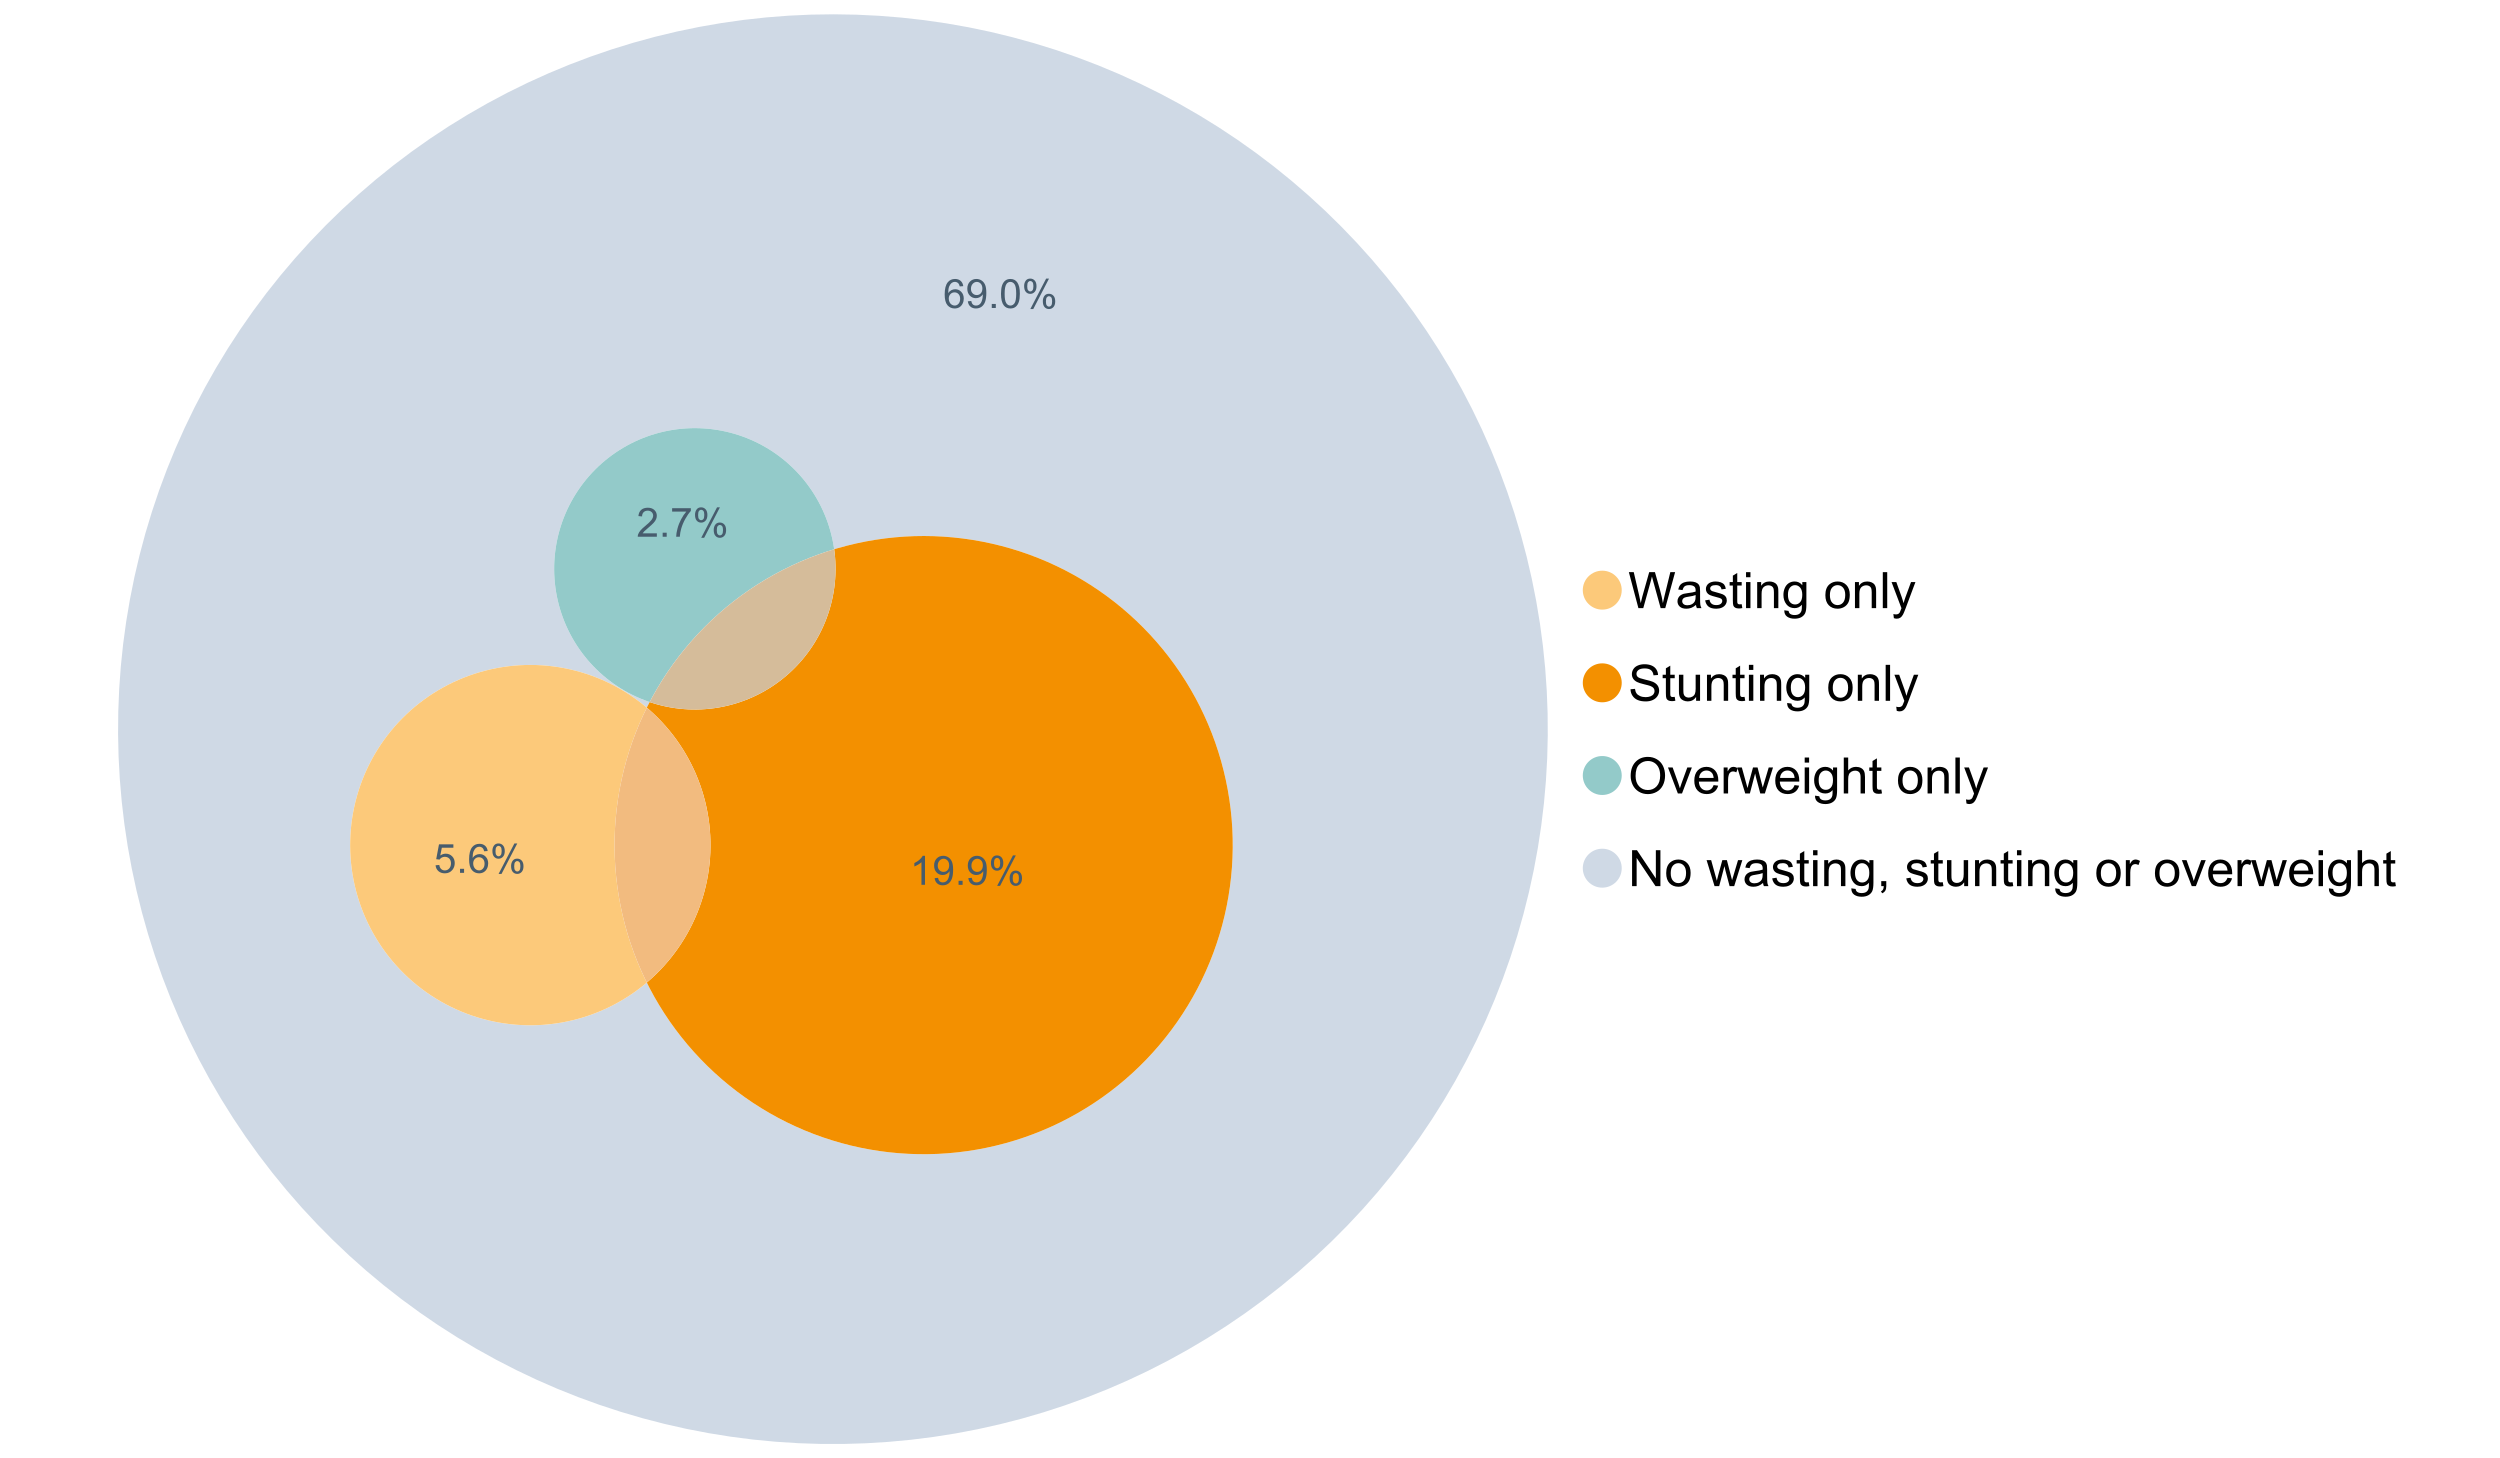 <?xml version="1.0" encoding="UTF-8"?>
<svg xmlns="http://www.w3.org/2000/svg" xmlns:xlink="http://www.w3.org/1999/xlink" width="1234.286pt" height="720pt" viewBox="0 0 1234.286 720" version="1.1">
<defs>
<g>
<symbol overflow="visible" id="glyph0-0">
<path style="stroke:none;" d="M 5.016 0 L 0.305 -17.758 L 2.715 -17.758 L 5.414 -6.117 C 5.703 -4.898 5.953 -3.688 6.164 -2.484 C 6.617 -4.379 6.883 -5.473 6.965 -5.766 L 10.344 -17.758 L 13.18 -17.758 L 15.723 -8.77 C 16.355 -6.539 16.816 -4.445 17.102 -2.484 C 17.324 -3.605 17.621 -4.891 17.988 -6.348 L 20.773 -17.758 L 23.133 -17.758 L 18.266 0 L 16 0 L 12.258 -13.527 C 11.941 -14.656 11.754 -15.352 11.699 -15.613 C 11.512 -14.797 11.34 -14.102 11.18 -13.527 L 7.414 0 Z M 5.016 0 "/>
</symbol>
<symbol overflow="visible" id="glyph0-1">
<path style="stroke:none;" d="M 10.027 -1.586 C 9.215 -0.898 8.438 -0.414 7.695 -0.133 C 6.945 0.148 6.145 0.285 5.293 0.289 C 3.875 0.285 2.789 -0.055 2.031 -0.746 C 1.27 -1.434 0.891 -2.316 0.895 -3.391 C 0.891 -4.02 1.035 -4.594 1.324 -5.117 C 1.613 -5.633 1.988 -6.051 2.453 -6.371 C 2.914 -6.684 3.438 -6.922 4.02 -7.086 C 4.449 -7.195 5.094 -7.305 5.961 -7.414 C 7.715 -7.617 9.012 -7.867 9.848 -8.164 C 9.852 -8.461 9.855 -8.652 9.859 -8.734 C 9.855 -9.621 9.648 -10.246 9.242 -10.609 C 8.68 -11.098 7.852 -11.344 6.758 -11.348 C 5.727 -11.344 4.969 -11.164 4.484 -10.809 C 3.992 -10.445 3.633 -9.809 3.402 -8.902 L 1.273 -9.191 C 1.461 -10.102 1.781 -10.84 2.227 -11.402 C 2.672 -11.965 3.312 -12.395 4.152 -12.699 C 4.992 -12.996 5.965 -13.148 7.074 -13.152 C 8.168 -13.148 9.062 -13.02 9.75 -12.766 C 10.438 -12.504 10.941 -12.18 11.266 -11.789 C 11.586 -11.398 11.812 -10.902 11.941 -10.309 C 12.012 -9.934 12.047 -9.266 12.051 -8.297 L 12.051 -5.391 C 12.047 -3.363 12.094 -2.078 12.191 -1.543 C 12.281 -1.004 12.465 -0.492 12.742 0 L 10.465 0 C 10.238 -0.453 10.09 -0.98 10.027 -1.586 Z M 9.848 -6.457 C 9.055 -6.133 7.867 -5.855 6.285 -5.633 C 5.387 -5.5 4.754 -5.355 4.383 -5.195 C 4.012 -5.031 3.723 -4.793 3.523 -4.484 C 3.32 -4.172 3.223 -3.828 3.223 -3.453 C 3.223 -2.867 3.441 -2.383 3.883 -1.996 C 4.32 -1.609 4.965 -1.418 5.812 -1.418 C 6.652 -1.418 7.398 -1.602 8.055 -1.969 C 8.707 -2.336 9.188 -2.836 9.496 -3.477 C 9.727 -3.965 9.844 -4.691 9.848 -5.656 Z M 9.848 -6.457 "/>
</symbol>
<symbol overflow="visible" id="glyph0-2">
<path style="stroke:none;" d="M 0.762 -3.84 L 2.918 -4.18 C 3.039 -3.312 3.375 -2.652 3.93 -2.191 C 4.48 -1.73 5.254 -1.5 6.25 -1.5 C 7.246 -1.5 7.988 -1.703 8.477 -2.113 C 8.961 -2.52 9.203 -3 9.207 -3.551 C 9.203 -4.043 8.988 -4.43 8.562 -4.711 C 8.258 -4.906 7.516 -5.152 6.336 -5.449 C 4.734 -5.852 3.625 -6.199 3.008 -6.496 C 2.387 -6.789 1.918 -7.199 1.602 -7.723 C 1.281 -8.242 1.125 -8.816 1.125 -9.449 C 1.125 -10.02 1.254 -10.551 1.52 -11.039 C 1.777 -11.527 2.137 -11.934 2.594 -12.258 C 2.93 -12.508 3.391 -12.719 3.977 -12.891 C 4.559 -13.062 5.188 -13.148 5.863 -13.152 C 6.867 -13.148 7.754 -13.004 8.52 -12.715 C 9.281 -12.426 9.844 -12.031 10.207 -11.535 C 10.57 -11.039 10.82 -10.375 10.961 -9.543 L 8.828 -9.254 C 8.73 -9.91 8.449 -10.426 7.988 -10.801 C 7.52 -11.168 6.863 -11.355 6.02 -11.359 C 5.016 -11.355 4.301 -11.191 3.875 -10.863 C 3.445 -10.531 3.234 -10.145 3.234 -9.703 C 3.234 -9.418 3.32 -9.16 3.5 -8.938 C 3.672 -8.699 3.953 -8.508 4.336 -8.355 C 4.555 -8.273 5.195 -8.086 6.262 -7.801 C 7.801 -7.387 8.875 -7.051 9.488 -6.789 C 10.094 -6.523 10.574 -6.141 10.922 -5.645 C 11.27 -5.141 11.441 -4.52 11.445 -3.777 C 11.441 -3.047 11.23 -2.363 10.809 -1.723 C 10.383 -1.082 9.773 -0.586 8.977 -0.234 C 8.176 0.113 7.27 0.285 6.262 0.289 C 4.586 0.285 3.312 -0.059 2.438 -0.75 C 1.562 -1.445 1.004 -2.473 0.762 -3.84 Z M 0.762 -3.84 "/>
</symbol>
<symbol overflow="visible" id="glyph0-3">
<path style="stroke:none;" d="M 6.395 -1.949 L 6.711 -0.023 C 6.094 0.102 5.547 0.164 5.062 0.168 C 4.27 0.164 3.652 0.043 3.219 -0.207 C 2.781 -0.453 2.477 -0.781 2.301 -1.191 C 2.121 -1.598 2.031 -2.457 2.035 -3.766 L 2.035 -11.168 L 0.438 -11.168 L 0.438 -12.863 L 2.035 -12.863 L 2.035 -16.047 L 4.203 -17.355 L 4.203 -12.863 L 6.395 -12.863 L 6.395 -11.168 L 4.203 -11.168 L 4.203 -3.645 C 4.199 -3.023 4.238 -2.621 4.316 -2.445 C 4.391 -2.266 4.516 -2.125 4.691 -2.023 C 4.863 -1.914 5.113 -1.863 5.438 -1.867 C 5.68 -1.863 5.996 -1.891 6.395 -1.949 Z M 6.395 -1.949 "/>
</symbol>
<symbol overflow="visible" id="glyph0-4">
<path style="stroke:none;" d="M 1.648 -15.25 L 1.648 -17.758 L 3.828 -17.758 L 3.828 -15.25 Z M 1.648 0 L 1.648 -12.863 L 3.828 -12.863 L 3.828 0 Z M 1.648 0 "/>
</symbol>
<symbol overflow="visible" id="glyph0-5">
<path style="stroke:none;" d="M 1.637 0 L 1.637 -12.863 L 3.598 -12.863 L 3.598 -11.035 C 4.543 -12.441 5.906 -13.148 7.691 -13.152 C 8.465 -13.148 9.176 -13.008 9.828 -12.734 C 10.477 -12.453 10.965 -12.09 11.289 -11.637 C 11.609 -11.184 11.836 -10.645 11.965 -10.027 C 12.043 -9.621 12.082 -8.918 12.086 -7.91 L 12.086 0 L 9.906 0 L 9.906 -7.824 C 9.902 -8.707 9.816 -9.371 9.652 -9.816 C 9.48 -10.254 9.18 -10.605 8.75 -10.871 C 8.312 -11.129 7.809 -11.262 7.23 -11.266 C 6.301 -11.262 5.5 -10.965 4.828 -10.379 C 4.152 -9.785 3.812 -8.668 3.816 -7.023 L 3.816 0 Z M 1.637 0 "/>
</symbol>
<symbol overflow="visible" id="glyph0-6">
<path style="stroke:none;" d="M 1.234 1.066 L 3.355 1.379 C 3.441 2.031 3.688 2.508 4.094 2.809 C 4.633 3.207 5.371 3.41 6.309 3.414 C 7.316 3.41 8.098 3.207 8.648 2.809 C 9.195 2.402 9.566 1.84 9.762 1.113 C 9.875 0.668 9.926 -0.262 9.918 -1.684 C 8.965 -0.559 7.777 0 6.359 0 C 4.586 0 3.219 -0.637 2.254 -1.914 C 1.281 -3.188 0.797 -4.719 0.801 -6.504 C 0.797 -7.73 1.02 -8.859 1.465 -9.898 C 1.91 -10.934 2.555 -11.738 3.398 -12.305 C 4.242 -12.867 5.23 -13.148 6.371 -13.152 C 7.887 -13.148 9.141 -12.535 10.125 -11.312 L 10.125 -12.863 L 12.137 -12.863 L 12.137 -1.742 C 12.133 0.258 11.93 1.672 11.523 2.512 C 11.113 3.344 10.469 4.004 9.586 4.492 C 8.703 4.973 7.613 5.215 6.324 5.219 C 4.785 5.215 3.547 4.871 2.602 4.184 C 1.656 3.492 1.199 2.453 1.234 1.066 Z M 3.039 -6.66 C 3.035 -4.969 3.371 -3.738 4.043 -2.965 C 4.715 -2.191 5.555 -1.805 6.566 -1.805 C 7.562 -1.805 8.402 -2.188 9.082 -2.961 C 9.762 -3.727 10.102 -4.938 10.102 -6.59 C 10.102 -8.16 9.75 -9.348 9.055 -10.148 C 8.352 -10.945 7.512 -11.344 6.527 -11.348 C 5.559 -11.344 4.734 -10.949 4.055 -10.168 C 3.375 -9.379 3.035 -8.211 3.039 -6.66 Z M 3.039 -6.66 "/>
</symbol>
<symbol overflow="visible" id="glyph0-7">
<path style="stroke:none;" d=""/>
</symbol>
<symbol overflow="visible" id="glyph0-8">
<path style="stroke:none;" d="M 0.824 -6.43 C 0.82 -8.809 1.48 -10.574 2.809 -11.723 C 3.91 -12.672 5.262 -13.148 6.855 -13.152 C 8.621 -13.148 10.066 -12.57 11.191 -11.414 C 12.312 -10.254 12.871 -8.652 12.875 -6.613 C 12.871 -4.953 12.625 -3.652 12.129 -2.707 C 11.633 -1.758 10.91 -1.02 9.961 -0.496 C 9.012 0.027 7.977 0.285 6.855 0.289 C 5.055 0.285 3.598 -0.289 2.488 -1.441 C 1.375 -2.594 0.82 -4.254 0.824 -6.43 Z M 3.062 -6.43 C 3.059 -4.781 3.418 -3.551 4.141 -2.73 C 4.855 -1.91 5.762 -1.5 6.855 -1.5 C 7.934 -1.5 8.832 -1.91 9.555 -2.734 C 10.27 -3.559 10.629 -4.816 10.633 -6.504 C 10.629 -8.094 10.266 -9.297 9.547 -10.117 C 8.82 -10.934 7.926 -11.344 6.855 -11.348 C 5.762 -11.344 4.855 -10.938 4.141 -10.125 C 3.418 -9.309 3.059 -8.074 3.062 -6.43 Z M 3.062 -6.43 "/>
</symbol>
<symbol overflow="visible" id="glyph0-9">
<path style="stroke:none;" d="M 1.586 0 L 1.586 -17.758 L 3.766 -17.758 L 3.766 0 Z M 1.586 0 "/>
</symbol>
<symbol overflow="visible" id="glyph0-10">
<path style="stroke:none;" d="M 1.539 4.953 L 1.297 2.906 C 1.77 3.035 2.188 3.098 2.543 3.102 C 3.027 3.098 3.414 3.02 3.703 2.859 C 3.992 2.695 4.23 2.469 4.422 2.18 C 4.555 1.961 4.777 1.418 5.086 0.559 C 5.125 0.434 5.188 0.258 5.281 0.023 L 0.398 -12.863 L 2.75 -12.863 L 5.426 -5.414 C 5.77 -4.469 6.078 -3.473 6.359 -2.434 C 6.605 -3.434 6.906 -4.414 7.254 -5.367 L 10.004 -12.863 L 12.184 -12.863 L 7.293 0.219 C 6.766 1.625 6.355 2.598 6.066 3.137 C 5.676 3.852 5.234 4.379 4.734 4.715 C 4.234 5.047 3.637 5.215 2.941 5.219 C 2.52 5.215 2.051 5.125 1.539 4.953 Z M 1.539 4.953 "/>
</symbol>
<symbol overflow="visible" id="glyph0-11">
<path style="stroke:none;" d="M 1.113 -5.703 L 3.332 -5.898 C 3.434 -5.008 3.676 -4.277 4.062 -3.711 C 4.445 -3.141 5.043 -2.684 5.852 -2.332 C 6.656 -1.98 7.562 -1.805 8.574 -1.805 C 9.465 -1.805 10.258 -1.938 10.949 -2.203 C 11.633 -2.469 12.145 -2.832 12.48 -3.301 C 12.816 -3.762 12.984 -4.27 12.984 -4.82 C 12.984 -5.375 12.82 -5.859 12.5 -6.277 C 12.172 -6.691 11.641 -7.043 10.902 -7.328 C 10.422 -7.512 9.367 -7.801 7.738 -8.191 C 6.105 -8.582 4.965 -8.949 4.312 -9.301 C 3.461 -9.742 2.828 -10.293 2.414 -10.953 C 2 -11.609 1.793 -12.348 1.793 -13.164 C 1.793 -14.059 2.047 -14.898 2.555 -15.68 C 3.062 -16.457 3.805 -17.047 4.785 -17.453 C 5.758 -17.855 6.844 -18.059 8.043 -18.059 C 9.355 -18.059 10.516 -17.844 11.523 -17.422 C 12.527 -16.996 13.301 -16.375 13.844 -15.551 C 14.383 -14.727 14.672 -13.793 14.715 -12.754 L 12.465 -12.586 C 12.34 -13.707 11.93 -14.555 11.234 -15.129 C 10.531 -15.699 9.5 -15.984 8.141 -15.988 C 6.715 -15.984 5.68 -15.723 5.031 -15.207 C 4.379 -14.684 4.055 -14.059 4.059 -13.324 C 4.055 -12.684 4.285 -12.156 4.746 -11.75 C 5.199 -11.336 6.379 -10.914 8.289 -10.484 C 10.199 -10.047 11.512 -9.672 12.223 -9.352 C 13.254 -8.875 14.016 -8.27 14.508 -7.539 C 15 -6.809 15.246 -5.969 15.25 -5.016 C 15.246 -4.07 14.977 -3.18 14.438 -2.344 C 13.895 -1.508 13.117 -0.855 12.105 -0.391 C 11.09 0.074 9.949 0.305 8.684 0.305 C 7.074 0.305 5.727 0.07 4.645 -0.398 C 3.555 -0.867 2.703 -1.57 2.09 -2.512 C 1.469 -3.453 1.145 -4.516 1.113 -5.703 Z M 1.113 -5.703 "/>
</symbol>
<symbol overflow="visible" id="glyph0-12">
<path style="stroke:none;" d="M 10.066 0 L 10.066 -1.891 C 9.062 -0.438 7.699 0.285 5.984 0.289 C 5.219 0.285 4.512 0.145 3.855 -0.145 C 3.199 -0.434 2.711 -0.801 2.391 -1.242 C 2.07 -1.68 1.844 -2.219 1.719 -2.859 C 1.625 -3.285 1.582 -3.961 1.586 -4.895 L 1.586 -12.863 L 3.766 -12.863 L 3.766 -5.73 C 3.762 -4.59 3.805 -3.82 3.898 -3.426 C 4.031 -2.852 4.324 -2.402 4.77 -2.074 C 5.215 -1.746 5.762 -1.582 6.418 -1.586 C 7.07 -1.582 7.688 -1.75 8.262 -2.09 C 8.832 -2.422 9.234 -2.879 9.477 -3.457 C 9.711 -4.035 9.832 -4.871 9.836 -5.973 L 9.836 -12.863 L 12.016 -12.863 L 12.016 0 Z M 10.066 0 "/>
</symbol>
<symbol overflow="visible" id="glyph0-13">
<path style="stroke:none;" d="M 1.199 -8.648 C 1.195 -11.594 1.984 -13.898 3.57 -15.57 C 5.148 -17.234 7.195 -18.07 9.703 -18.07 C 11.34 -18.07 12.816 -17.676 14.133 -16.895 C 15.449 -16.109 16.453 -15.02 17.145 -13.621 C 17.832 -12.219 18.176 -10.629 18.18 -8.855 C 18.176 -7.051 17.812 -5.441 17.09 -4.02 C 16.359 -2.598 15.328 -1.52 14 -0.793 C 12.664 -0.059 11.23 0.305 9.691 0.305 C 8.02 0.305 6.523 -0.098 5.207 -0.906 C 3.891 -1.715 2.895 -2.816 2.215 -4.215 C 1.535 -5.605 1.195 -7.086 1.199 -8.648 Z M 3.621 -8.613 C 3.621 -6.473 4.195 -4.785 5.348 -3.555 C 6.496 -2.32 7.938 -1.703 9.676 -1.707 C 11.441 -1.703 12.898 -2.324 14.043 -3.57 C 15.184 -4.812 15.754 -6.578 15.758 -8.867 C 15.754 -10.309 15.512 -11.57 15.023 -12.652 C 14.535 -13.727 13.82 -14.562 12.879 -15.156 C 11.938 -15.746 10.883 -16.043 9.715 -16.047 C 8.051 -16.043 6.617 -15.473 5.418 -14.332 C 4.219 -13.191 3.621 -11.285 3.621 -8.613 Z M 3.621 -8.613 "/>
</symbol>
<symbol overflow="visible" id="glyph0-14">
<path style="stroke:none;" d="M 5.207 0 L 0.316 -12.863 L 2.617 -12.863 L 5.379 -5.16 C 5.676 -4.328 5.949 -3.465 6.203 -2.566 C 6.395 -3.246 6.664 -4.062 7.012 -5.016 L 9.871 -12.863 L 12.113 -12.863 L 7.242 0 Z M 5.207 0 "/>
</symbol>
<symbol overflow="visible" id="glyph0-15">
<path style="stroke:none;" d="M 10.441 -4.141 L 12.695 -3.863 C 12.336 -2.543 11.676 -1.523 10.719 -0.801 C 9.754 -0.074 8.527 0.285 7.039 0.289 C 5.152 0.285 3.66 -0.289 2.562 -1.445 C 1.457 -2.602 0.906 -4.227 0.91 -6.324 C 0.906 -8.484 1.465 -10.164 2.578 -11.359 C 3.691 -12.551 5.137 -13.148 6.914 -13.152 C 8.633 -13.148 10.035 -12.562 11.129 -11.395 C 12.215 -10.223 12.762 -8.578 12.766 -6.457 C 12.762 -6.324 12.758 -6.129 12.754 -5.875 L 3.16 -5.875 C 3.238 -4.457 3.641 -3.375 4.359 -2.625 C 5.078 -1.875 5.973 -1.5 7.051 -1.5 C 7.848 -1.5 8.531 -1.707 9.098 -2.129 C 9.66 -2.547 10.109 -3.219 10.441 -4.141 Z M 3.281 -7.668 L 10.465 -7.668 C 10.367 -8.746 10.09 -9.559 9.641 -10.102 C 8.941 -10.938 8.043 -11.355 6.941 -11.359 C 5.938 -11.355 5.094 -11.02 4.414 -10.355 C 3.727 -9.684 3.352 -8.789 3.281 -7.668 Z M 3.281 -7.668 "/>
</symbol>
<symbol overflow="visible" id="glyph0-16">
<path style="stroke:none;" d="M 1.609 0 L 1.609 -12.863 L 3.574 -12.863 L 3.574 -10.914 C 4.074 -11.824 4.535 -12.426 4.961 -12.715 C 5.383 -13.004 5.848 -13.148 6.359 -13.152 C 7.09 -13.148 7.836 -12.914 8.598 -12.453 L 7.848 -10.43 C 7.312 -10.742 6.781 -10.898 6.25 -10.902 C 5.77 -10.898 5.34 -10.754 4.965 -10.469 C 4.582 -10.18 4.312 -9.781 4.156 -9.277 C 3.91 -8.496 3.789 -7.648 3.793 -6.734 L 3.793 0 Z M 1.609 0 "/>
</symbol>
<symbol overflow="visible" id="glyph0-17">
<path style="stroke:none;" d="M 4.008 0 L 0.074 -12.863 L 2.324 -12.863 L 4.371 -5.438 L 5.137 -2.676 C 5.164 -2.812 5.387 -3.695 5.801 -5.328 L 7.848 -12.863 L 10.09 -12.863 L 12.016 -5.402 L 12.656 -2.941 L 13.395 -5.426 L 15.602 -12.863 L 17.719 -12.863 L 13.699 0 L 11.434 0 L 9.387 -7.703 L 8.891 -9.895 L 6.285 0 Z M 4.008 0 "/>
</symbol>
<symbol overflow="visible" id="glyph0-18">
<path style="stroke:none;" d="M 1.637 0 L 1.637 -17.758 L 3.816 -17.758 L 3.816 -11.387 C 4.828 -12.559 6.113 -13.148 7.668 -13.152 C 8.617 -13.148 9.445 -12.961 10.148 -12.59 C 10.852 -12.211 11.352 -11.691 11.656 -11.031 C 11.957 -10.367 12.109 -9.406 12.113 -8.152 L 12.113 0 L 9.934 0 L 9.934 -8.152 C 9.93 -9.238 9.695 -10.031 9.223 -10.531 C 8.75 -11.023 8.082 -11.273 7.219 -11.277 C 6.57 -11.273 5.961 -11.105 5.395 -10.773 C 4.824 -10.434 4.418 -9.98 4.18 -9.41 C 3.934 -8.836 3.812 -8.043 3.816 -7.039 L 3.816 0 Z M 1.637 0 "/>
</symbol>
<symbol overflow="visible" id="glyph0-19">
<path style="stroke:none;" d="M 1.891 0 L 1.891 -17.758 L 4.301 -17.758 L 13.625 -3.816 L 13.625 -17.758 L 15.879 -17.758 L 15.879 0 L 13.469 0 L 4.141 -13.953 L 4.141 0 Z M 1.891 0 "/>
</symbol>
<symbol overflow="visible" id="glyph0-20">
<path style="stroke:none;" d="M 2.203 0 L 2.203 -2.484 L 4.688 -2.484 L 4.688 0 C 4.688 0.91 4.523 1.645 4.203 2.207 C 3.875 2.766 3.363 3.199 2.664 3.512 L 2.059 2.578 C 2.516 2.375 2.855 2.078 3.074 1.688 C 3.289 1.297 3.41 0.734 3.441 0 Z M 2.203 0 "/>
</symbol>
<symbol overflow="visible" id="glyph1-0">
<path style="stroke:none;" d="M 9.922 -10.781 L 8.18 -10.645 C 8.023 -11.328 7.801 -11.828 7.52 -12.145 C 7.043 -12.641 6.461 -12.891 5.766 -12.895 C 5.203 -12.891 4.711 -12.734 4.293 -12.426 C 3.742 -12.023 3.309 -11.438 2.988 -10.664 C 2.668 -9.891 2.5 -8.789 2.492 -7.363 C 2.91 -8.004 3.426 -8.48 4.039 -8.793 C 4.648 -9.102 5.289 -9.258 5.961 -9.262 C 7.125 -9.258 8.121 -8.828 8.941 -7.969 C 9.762 -7.109 10.172 -5.996 10.176 -4.637 C 10.172 -3.738 9.98 -2.906 9.598 -2.137 C 9.211 -1.367 8.68 -0.777 8.004 -0.371 C 7.328 0.039 6.562 0.238 5.707 0.242 C 4.246 0.238 3.055 -0.293 2.133 -1.367 C 1.211 -2.438 0.75 -4.211 0.75 -6.68 C 0.75 -9.438 1.258 -11.441 2.277 -12.699 C 3.164 -13.785 4.363 -14.332 5.871 -14.336 C 6.996 -14.332 7.914 -14.016 8.633 -13.391 C 9.348 -12.758 9.777 -11.891 9.922 -10.781 Z M 2.766 -4.625 C 2.766 -4.016 2.891 -3.438 3.148 -2.891 C 3.402 -2.336 3.762 -1.918 4.227 -1.633 C 4.684 -1.34 5.168 -1.195 5.676 -1.199 C 6.414 -1.195 7.051 -1.492 7.586 -2.094 C 8.117 -2.688 8.383 -3.5 8.387 -4.527 C 8.383 -5.512 8.121 -6.289 7.598 -6.859 C 7.07 -7.426 6.406 -7.711 5.609 -7.711 C 4.812 -7.711 4.141 -7.426 3.594 -6.859 C 3.039 -6.289 2.766 -5.543 2.766 -4.625 Z M 2.766 -4.625 "/>
</symbol>
<symbol overflow="visible" id="glyph1-1">
<path style="stroke:none;" d="M 1.09 -3.301 L 2.777 -3.457 C 2.918 -2.664 3.188 -2.09 3.594 -1.734 C 3.992 -1.375 4.508 -1.195 5.141 -1.199 C 5.676 -1.195 6.148 -1.316 6.559 -1.566 C 6.961 -1.809 7.293 -2.141 7.555 -2.555 C 7.812 -2.969 8.031 -3.523 8.207 -4.227 C 8.383 -4.922 8.473 -5.637 8.473 -6.367 C 8.473 -6.441 8.469 -6.559 8.461 -6.719 C 8.109 -6.16 7.629 -5.707 7.027 -5.359 C 6.418 -5.012 5.762 -4.84 5.055 -4.84 C 3.871 -4.84 2.871 -5.266 2.055 -6.125 C 1.234 -6.977 0.824 -8.109 0.828 -9.516 C 0.824 -10.961 1.254 -12.125 2.109 -13.012 C 2.961 -13.891 4.027 -14.332 5.316 -14.336 C 6.242 -14.332 7.094 -14.082 7.863 -13.586 C 8.633 -13.082 9.215 -12.367 9.617 -11.445 C 10.012 -10.516 10.211 -9.18 10.215 -7.43 C 10.211 -5.605 10.016 -4.152 9.621 -3.07 C 9.223 -1.988 8.633 -1.164 7.852 -0.602 C 7.07 -0.039 6.152 0.238 5.102 0.242 C 3.984 0.238 3.074 -0.066 2.367 -0.688 C 1.656 -1.305 1.23 -2.176 1.09 -3.301 Z M 8.27 -9.602 C 8.266 -10.605 8 -11.402 7.465 -11.996 C 6.926 -12.582 6.281 -12.879 5.531 -12.883 C 4.75 -12.879 4.07 -12.562 3.496 -11.93 C 2.914 -11.293 2.625 -10.469 2.629 -9.457 C 2.625 -8.547 2.898 -7.805 3.449 -7.238 C 3.996 -6.668 4.676 -6.387 5.484 -6.387 C 6.293 -6.387 6.957 -6.668 7.484 -7.238 C 8.004 -7.805 8.266 -8.594 8.27 -9.602 Z M 8.27 -9.602 "/>
</symbol>
<symbol overflow="visible" id="glyph1-2">
<path style="stroke:none;" d="M 1.812 0 L 1.812 -1.996 L 3.809 -1.996 L 3.809 0 Z M 1.812 0 "/>
</symbol>
<symbol overflow="visible" id="glyph1-3">
<path style="stroke:none;" d="M 0.828 -7.039 C 0.824 -8.727 1 -10.086 1.348 -11.117 C 1.695 -12.141 2.211 -12.934 2.898 -13.496 C 3.582 -14.051 4.445 -14.332 5.484 -14.336 C 6.25 -14.332 6.922 -14.176 7.5 -13.871 C 8.078 -13.559 8.555 -13.117 8.93 -12.539 C 9.305 -11.957 9.598 -11.246 9.816 -10.414 C 10.027 -9.578 10.137 -8.453 10.137 -7.039 C 10.137 -5.359 9.965 -4.008 9.621 -2.984 C 9.277 -1.953 8.762 -1.16 8.078 -0.598 C 7.391 -0.039 6.527 0.238 5.484 0.242 C 4.105 0.238 3.023 -0.25 2.238 -1.238 C 1.297 -2.422 0.824 -4.355 0.828 -7.039 Z M 2.629 -7.039 C 2.625 -4.691 2.898 -3.133 3.449 -2.359 C 3.996 -1.582 4.676 -1.195 5.484 -1.199 C 6.289 -1.195 6.965 -1.586 7.512 -2.367 C 8.059 -3.145 8.332 -4.699 8.336 -7.039 C 8.332 -9.387 8.059 -10.949 7.512 -11.723 C 6.965 -12.492 6.281 -12.879 5.465 -12.883 C 4.656 -12.879 4.012 -12.539 3.535 -11.863 C 2.926 -10.988 2.625 -9.379 2.629 -7.039 Z M 2.629 -7.039 "/>
</symbol>
<symbol overflow="visible" id="glyph1-4">
<path style="stroke:none;" d="M 1.16 -10.848 C 1.16 -11.863 1.414 -12.73 1.93 -13.449 C 2.438 -14.16 3.184 -14.52 4.16 -14.52 C 5.055 -14.52 5.793 -14.199 6.383 -13.559 C 6.969 -12.918 7.266 -11.977 7.266 -10.742 C 7.266 -9.531 6.969 -8.602 6.375 -7.949 C 5.781 -7.297 5.047 -6.973 4.18 -6.973 C 3.312 -6.973 2.594 -7.293 2.02 -7.938 C 1.445 -8.578 1.16 -9.547 1.16 -10.848 Z M 4.207 -13.312 C 3.77 -13.312 3.406 -13.121 3.121 -12.746 C 2.828 -12.367 2.684 -11.676 2.688 -10.672 C 2.684 -9.754 2.828 -9.109 3.125 -8.738 C 3.414 -8.363 3.777 -8.18 4.207 -8.18 C 4.648 -8.18 5.012 -8.367 5.301 -8.742 C 5.586 -9.117 5.73 -9.805 5.734 -10.809 C 5.73 -11.727 5.586 -12.375 5.297 -12.75 C 5.004 -13.125 4.641 -13.312 4.207 -13.312 Z M 4.215 0.527 L 12.027 -14.52 L 13.449 -14.52 L 5.668 0.527 Z M 10.391 -3.352 C 10.387 -4.375 10.645 -5.242 11.16 -5.953 C 11.672 -6.664 12.418 -7.02 13.398 -7.02 C 14.293 -7.02 15.035 -6.699 15.625 -6.059 C 16.211 -5.418 16.504 -4.477 16.508 -3.242 C 16.504 -2.031 16.207 -1.102 15.613 -0.449 C 15.016 0.203 14.281 0.527 13.41 0.527 C 12.543 0.527 11.824 0.207 11.25 -0.441 C 10.676 -1.082 10.387 -2.055 10.391 -3.352 Z M 13.449 -5.812 C 13.004 -5.812 12.641 -5.621 12.352 -5.246 C 12.062 -4.867 11.918 -4.18 11.918 -3.176 C 11.918 -2.266 12.062 -1.621 12.355 -1.246 C 12.648 -0.867 13.008 -0.68 13.438 -0.684 C 13.883 -0.68 14.254 -0.867 14.543 -1.246 C 14.832 -1.621 14.977 -2.309 14.977 -3.312 C 14.977 -4.23 14.828 -4.879 14.539 -5.254 C 14.242 -5.625 13.879 -5.812 13.449 -5.812 Z M 13.449 -5.812 "/>
</symbol>
<symbol overflow="visible" id="glyph1-5">
<path style="stroke:none;" d="M 0.828 -3.738 L 2.668 -3.895 C 2.801 -2.996 3.117 -2.324 3.617 -1.875 C 4.109 -1.422 4.711 -1.195 5.414 -1.199 C 6.258 -1.195 6.969 -1.512 7.555 -2.152 C 8.137 -2.785 8.43 -3.629 8.434 -4.684 C 8.43 -5.68 8.148 -6.469 7.59 -7.051 C 7.027 -7.625 6.293 -7.914 5.387 -7.918 C 4.816 -7.914 4.309 -7.785 3.855 -7.531 C 3.402 -7.273 3.043 -6.941 2.785 -6.535 L 1.141 -6.75 L 2.523 -14.082 L 9.621 -14.082 L 9.621 -12.406 L 3.926 -12.406 L 3.156 -8.57 C 4.012 -9.164 4.91 -9.461 5.852 -9.465 C 7.098 -9.461 8.148 -9.031 9.008 -8.168 C 9.859 -7.305 10.289 -6.195 10.293 -4.84 C 10.289 -3.547 9.914 -2.43 9.164 -1.488 C 8.246 -0.336 6.996 0.238 5.414 0.242 C 4.117 0.238 3.055 -0.121 2.234 -0.848 C 1.41 -1.57 0.941 -2.535 0.828 -3.738 Z M 0.828 -3.738 "/>
</symbol>
<symbol overflow="visible" id="glyph1-6">
<path style="stroke:none;" d="M 7.43 0 L 5.676 0 L 5.676 -11.172 C 5.25 -10.766 4.695 -10.363 4.016 -9.961 C 3.328 -9.559 2.715 -9.258 2.172 -9.059 L 2.172 -10.75 C 3.148 -11.207 4.004 -11.766 4.742 -12.426 C 5.473 -13.078 5.992 -13.715 6.301 -14.336 L 7.43 -14.336 Z M 7.43 0 "/>
</symbol>
<symbol overflow="visible" id="glyph1-7">
<path style="stroke:none;" d="M 10.039 -1.684 L 10.039 0 L 0.605 0 C 0.59 -0.422 0.66 -0.828 0.809 -1.219 C 1.047 -1.859 1.43 -2.488 1.961 -3.113 C 2.488 -3.734 3.254 -4.457 4.254 -5.277 C 5.805 -6.547 6.852 -7.555 7.398 -8.301 C 7.941 -9.043 8.215 -9.746 8.219 -10.41 C 8.215 -11.102 7.965 -11.688 7.473 -12.168 C 6.973 -12.641 6.328 -12.879 5.531 -12.883 C 4.688 -12.879 4.012 -12.625 3.504 -12.121 C 2.996 -11.613 2.738 -10.914 2.738 -10.02 L 0.934 -10.207 C 1.055 -11.551 1.52 -12.574 2.328 -13.277 C 3.129 -13.98 4.211 -14.332 5.57 -14.336 C 6.938 -14.332 8.02 -13.953 8.82 -13.195 C 9.617 -12.434 10.02 -11.492 10.02 -10.371 C 10.02 -9.801 9.902 -9.238 9.668 -8.688 C 9.434 -8.133 9.047 -7.551 8.508 -6.941 C 7.965 -6.328 7.062 -5.492 5.805 -4.43 C 4.75 -3.547 4.074 -2.945 3.777 -2.633 C 3.477 -2.312 3.23 -1.996 3.039 -1.684 Z M 10.039 -1.684 "/>
</symbol>
<symbol overflow="visible" id="glyph1-8">
<path style="stroke:none;" d="M 0.945 -12.406 L 0.945 -14.09 L 10.188 -14.09 L 10.188 -12.727 C 9.277 -11.758 8.375 -10.473 7.484 -8.871 C 6.586 -7.266 5.898 -5.617 5.414 -3.926 C 5.062 -2.73 4.836 -1.422 4.742 0 L 2.941 0 C 2.957 -1.121 3.176 -2.477 3.602 -4.07 C 4.02 -5.66 4.625 -7.195 5.418 -8.672 C 6.203 -10.148 7.043 -11.391 7.938 -12.406 Z M 0.945 -12.406 "/>
</symbol>
</g>
</defs>
<g id="surface56145">
<path style=" stroke:none;fill-rule:nonzero;fill:rgb(98.824%,78.824%,47.843%);fill-opacity:1;" d="M 800.672 291.367 C 800.672 296.676 796.367 300.98 791.059 300.98 C 785.75 300.98 781.445 296.676 781.445 291.367 C 781.445 286.055 785.75 281.75 791.059 281.75 C 796.367 281.75 800.672 286.055 800.672 291.367 "/>
<g style="fill:rgb(0%,0%,0%);fill-opacity:1;">
  <use xlink:href="#glyph0-0" x="803.891" y="300.242"/>
  <use xlink:href="#glyph0-1" x="827.303" y="300.242"/>
  <use xlink:href="#glyph0-2" x="841.099" y="300.242"/>
  <use xlink:href="#glyph0-3" x="853.502" y="300.242"/>
  <use xlink:href="#glyph0-4" x="860.394" y="300.242"/>
  <use xlink:href="#glyph0-5" x="865.905" y="300.242"/>
  <use xlink:href="#glyph0-6" x="879.7" y="300.242"/>
  <use xlink:href="#glyph0-7" x="893.496" y="300.242"/>
  <use xlink:href="#glyph0-8" x="900.388" y="300.242"/>
  <use xlink:href="#glyph0-5" x="914.183" y="300.242"/>
  <use xlink:href="#glyph0-9" x="927.979" y="300.242"/>
  <use xlink:href="#glyph0-10" x="933.49" y="300.242"/>
</g>
<path style=" stroke:none;fill-rule:nonzero;fill:rgb(95.294%,56.471%,0%);fill-opacity:1;" d="M 800.672 337.121 C 800.672 342.434 796.367 346.738 791.059 346.738 C 785.75 346.738 781.445 342.434 781.445 337.121 C 781.445 331.812 785.75 327.508 791.059 327.508 C 796.367 327.508 800.672 331.812 800.672 337.121 "/>
<g style="fill:rgb(0%,0%,0%);fill-opacity:1;">
  <use xlink:href="#glyph0-11" x="803.891" y="346"/>
  <use xlink:href="#glyph0-3" x="820.436" y="346"/>
  <use xlink:href="#glyph0-12" x="827.328" y="346"/>
  <use xlink:href="#glyph0-5" x="841.123" y="346"/>
  <use xlink:href="#glyph0-3" x="854.919" y="346"/>
  <use xlink:href="#glyph0-4" x="861.811" y="346"/>
  <use xlink:href="#glyph0-5" x="867.322" y="346"/>
  <use xlink:href="#glyph0-6" x="881.117" y="346"/>
  <use xlink:href="#glyph0-7" x="894.913" y="346"/>
  <use xlink:href="#glyph0-8" x="901.805" y="346"/>
  <use xlink:href="#glyph0-5" x="915.6" y="346"/>
  <use xlink:href="#glyph0-9" x="929.396" y="346"/>
  <use xlink:href="#glyph0-10" x="934.907" y="346"/>
</g>
<path style=" stroke:none;fill-rule:nonzero;fill:rgb(57.647%,79.216%,78.824%);fill-opacity:1;" d="M 800.672 382.879 C 800.672 388.188 796.367 392.492 791.059 392.492 C 785.75 392.492 781.445 388.188 781.445 382.879 C 781.445 377.566 785.75 373.262 791.059 373.262 C 796.367 373.262 800.672 377.566 800.672 382.879 "/>
<g style="fill:rgb(0%,0%,0%);fill-opacity:1;">
  <use xlink:href="#glyph0-13" x="803.891" y="391.758"/>
  <use xlink:href="#glyph0-14" x="823.185" y="391.758"/>
  <use xlink:href="#glyph0-15" x="835.588" y="391.758"/>
  <use xlink:href="#glyph0-16" x="849.384" y="391.758"/>
  <use xlink:href="#glyph0-17" x="857.644" y="391.758"/>
  <use xlink:href="#glyph0-15" x="875.558" y="391.758"/>
  <use xlink:href="#glyph0-4" x="889.354" y="391.758"/>
  <use xlink:href="#glyph0-6" x="894.865" y="391.758"/>
  <use xlink:href="#glyph0-18" x="908.66" y="391.758"/>
  <use xlink:href="#glyph0-3" x="922.456" y="391.758"/>
  <use xlink:href="#glyph0-7" x="929.348" y="391.758"/>
  <use xlink:href="#glyph0-8" x="936.239" y="391.758"/>
  <use xlink:href="#glyph0-5" x="950.035" y="391.758"/>
  <use xlink:href="#glyph0-9" x="963.831" y="391.758"/>
  <use xlink:href="#glyph0-10" x="969.342" y="391.758"/>
</g>
<path style=" stroke:none;fill-rule:nonzero;fill:rgb(81.176%,85.098%,89.804%);fill-opacity:1;" d="M 800.672 428.633 C 800.672 433.945 796.367 438.25 791.059 438.25 C 785.75 438.25 781.445 433.945 781.445 428.633 C 781.445 423.324 785.75 419.02 791.059 419.02 C 796.367 419.02 800.672 423.324 800.672 428.633 "/>
<g style="fill:rgb(0%,0%,0%);fill-opacity:1;">
  <use xlink:href="#glyph0-19" x="803.891" y="437.512"/>
  <use xlink:href="#glyph0-8" x="821.804" y="437.512"/>
  <use xlink:href="#glyph0-7" x="835.6" y="437.512"/>
  <use xlink:href="#glyph0-17" x="842.492" y="437.512"/>
  <use xlink:href="#glyph0-1" x="860.406" y="437.512"/>
  <use xlink:href="#glyph0-2" x="874.201" y="437.512"/>
  <use xlink:href="#glyph0-3" x="886.604" y="437.512"/>
  <use xlink:href="#glyph0-4" x="893.496" y="437.512"/>
  <use xlink:href="#glyph0-5" x="899.007" y="437.512"/>
  <use xlink:href="#glyph0-6" x="912.803" y="437.512"/>
  <use xlink:href="#glyph0-20" x="926.598" y="437.512"/>
  <use xlink:href="#glyph0-7" x="933.49" y="437.512"/>
  <use xlink:href="#glyph0-2" x="940.382" y="437.512"/>
  <use xlink:href="#glyph0-3" x="952.785" y="437.512"/>
  <use xlink:href="#glyph0-12" x="959.676" y="437.512"/>
  <use xlink:href="#glyph0-5" x="973.472" y="437.512"/>
  <use xlink:href="#glyph0-3" x="987.268" y="437.512"/>
  <use xlink:href="#glyph0-4" x="994.159" y="437.512"/>
  <use xlink:href="#glyph0-5" x="999.67" y="437.512"/>
  <use xlink:href="#glyph0-6" x="1013.466" y="437.512"/>
  <use xlink:href="#glyph0-7" x="1027.262" y="437.512"/>
  <use xlink:href="#glyph0-8" x="1034.154" y="437.512"/>
  <use xlink:href="#glyph0-16" x="1047.949" y="437.512"/>
  <use xlink:href="#glyph0-7" x="1056.21" y="437.512"/>
  <use xlink:href="#glyph0-8" x="1063.101" y="437.512"/>
  <use xlink:href="#glyph0-14" x="1076.897" y="437.512"/>
  <use xlink:href="#glyph0-15" x="1089.3" y="437.512"/>
  <use xlink:href="#glyph0-16" x="1103.096" y="437.512"/>
  <use xlink:href="#glyph0-17" x="1111.356" y="437.512"/>
  <use xlink:href="#glyph0-15" x="1129.27" y="437.512"/>
  <use xlink:href="#glyph0-4" x="1143.065" y="437.512"/>
  <use xlink:href="#glyph0-6" x="1148.576" y="437.512"/>
  <use xlink:href="#glyph0-18" x="1162.372" y="437.512"/>
  <use xlink:href="#glyph0-3" x="1176.168" y="437.512"/>
</g>
<path style=" stroke:none;fill-rule:nonzero;fill:rgb(81.176%,85.098%,89.804%);fill-opacity:1;" d="M 427.504 712.566 L 438.625 711.875 L 449.719 710.836 L 460.777 709.445 L 471.781 707.707 L 482.73 705.621 L 493.605 703.191 L 504.398 700.422 L 515.098 697.309 L 525.695 693.863 L 536.176 690.082 L 546.535 685.973 L 556.758 681.539 L 566.836 676.785 L 576.758 671.715 L 586.516 666.332 L 596.098 660.648 L 605.5 654.66 L 614.703 648.383 L 623.707 641.816 L 632.496 634.965 L 641.066 627.844 L 649.406 620.453 L 657.512 612.805 L 665.367 604.906 L 672.973 596.762 L 680.316 588.379 L 687.391 579.77 L 694.191 570.941 L 700.711 561.906 L 706.941 552.664 L 712.875 543.234 L 718.508 533.621 L 723.836 523.832 L 728.852 513.883 L 733.555 503.777 L 737.93 493.531 L 741.984 483.152 L 745.707 472.648 L 749.098 462.035 L 752.148 451.316 L 754.859 440.508 L 757.23 429.621 L 759.258 418.664 L 760.934 407.645 L 762.266 396.582 L 763.246 385.484 L 763.875 374.355 L 764.152 363.219 L 764.078 352.074 L 763.652 340.941 L 762.875 329.824 L 761.746 318.738 L 760.27 307.691 L 758.445 296.699 L 756.273 285.77 L 753.758 274.914 L 750.898 264.145 L 747.703 253.469 L 744.176 242.898 L 740.312 232.445 L 736.121 222.121 L 731.605 211.934 L 726.773 201.895 L 721.625 192.012 L 716.164 182.297 L 710.402 172.758 L 704.344 163.406 L 697.992 154.25 L 691.355 145.301 L 684.438 136.566 L 677.246 128.051 L 669.793 119.77 L 662.078 111.727 L 654.117 103.93 L 645.91 96.391 L 637.473 89.113 L 628.809 82.105 L 619.926 75.375 L 610.84 68.93 L 601.551 62.773 L 592.074 56.914 L 582.414 51.355 L 572.586 46.105 L 562.594 41.168 L 552.457 36.547 L 542.172 32.25 L 531.762 28.281 L 521.23 24.641 L 510.59 21.336 L 499.848 18.367 L 489.02 15.738 L 478.113 13.453 L 467.141 11.516 L 456.109 9.926 L 445.035 8.684 L 433.93 7.789 L 422.797 7.25 L 411.656 7.059 L 400.516 7.223 L 389.383 7.734 L 378.273 8.602 L 367.195 9.816 L 356.164 11.379 L 345.188 13.293 L 334.273 15.551 L 323.438 18.152 L 312.691 21.094 L 302.039 24.371 L 291.5 27.984 L 281.078 31.93 L 270.785 36.203 L 260.637 40.797 L 250.633 45.711 L 240.793 50.938 L 231.121 56.473 L 221.629 62.309 L 212.324 68.441 L 203.219 74.867 L 194.32 81.574 L 185.641 88.562 L 177.184 95.816 L 168.961 103.336 L 160.98 111.113 L 153.246 119.137 L 145.773 127.402 L 138.562 135.898 L 131.621 144.617 L 124.961 153.551 L 118.59 162.691 L 112.504 172.027 L 106.719 181.551 L 101.238 191.254 L 96.066 201.121 L 91.207 211.152 L 86.668 221.328 L 82.453 231.641 L 78.562 242.086 L 75.008 252.645 L 71.785 263.312 L 68.902 274.078 L 66.359 284.926 L 64.164 295.852 L 62.309 306.84 L 60.805 317.879 L 59.652 328.965 L 58.848 340.078 L 58.395 351.211 L 58.293 362.355 L 58.543 373.496 L 59.145 384.621 L 60.098 395.723 L 61.398 406.789 L 63.051 417.812 L 65.051 428.773 L 67.395 439.668 L 70.078 450.48 L 73.105 461.207 L 76.469 471.828 L 80.168 482.344 L 84.195 492.73 L 88.547 502.988 L 93.223 513.105 L 98.215 523.066 L 103.516 532.867 L 109.129 542.496 L 115.039 551.941 L 121.246 561.195 L 127.742 570.25 L 134.52 579.094 L 141.574 587.719 L 148.898 596.117 L 156.484 604.281 L 164.32 612.203 L 172.406 619.871 L 180.73 627.281 L 189.281 634.426 L 198.055 641.293 L 207.043 647.883 L 216.23 654.184 L 225.617 660.195 L 235.184 665.902 L 244.93 671.309 L 254.84 676.402 L 264.906 681.184 L 275.117 685.641 L 285.465 689.777 L 295.941 693.582 L 306.527 697.055 L 317.219 700.191 L 328.008 702.988 L 338.875 705.445 L 349.816 707.559 L 360.82 709.324 L 371.871 710.742 L 382.965 711.809 L 394.086 712.523 L 405.223 712.891 L 416.363 712.902 Z M 453.418 569.828 L 448.605 569.668 L 443.797 569.359 L 439 568.898 L 434.223 568.285 L 429.465 567.523 L 424.734 566.609 L 420.031 565.547 L 415.367 564.336 L 410.746 562.98 L 406.168 561.48 L 401.641 559.832 L 397.164 558.047 L 392.75 556.117 L 388.395 554.051 L 384.109 551.848 L 379.898 549.512 L 375.762 547.043 L 371.703 544.445 L 367.73 541.719 L 363.844 538.871 L 360.051 535.898 L 356.352 532.812 L 352.754 529.605 L 349.258 526.293 L 345.867 522.867 L 342.59 519.336 L 339.422 515.707 L 336.371 511.977 L 333.441 508.152 L 330.633 504.238 L 327.949 500.234 L 325.391 496.152 L 322.965 491.988 L 320.672 487.75 L 319.344 485.094 L 317.594 486.547 L 315.379 488.273 L 313.109 489.93 L 310.789 491.512 L 308.422 493.02 L 306.008 494.453 L 303.547 495.809 L 301.047 497.086 L 298.504 498.285 L 295.93 499.402 L 293.316 500.438 L 290.676 501.391 L 288.004 502.262 L 285.309 503.043 L 282.586 503.742 L 279.848 504.355 L 277.086 504.883 L 274.312 505.32 L 271.527 505.668 L 268.73 505.934 L 265.926 506.105 L 263.121 506.191 L 260.312 506.188 L 257.504 506.094 L 254.699 505.914 L 251.906 505.645 L 249.121 505.289 L 246.348 504.844 L 243.59 504.312 L 240.848 503.691 L 238.129 502.988 L 235.434 502.195 L 232.766 501.32 L 230.125 500.363 L 227.52 499.32 L 224.945 498.195 L 222.406 496.992 L 219.91 495.707 L 217.453 494.344 L 215.043 492.906 L 212.676 491.391 L 210.359 489.801 L 208.094 488.141 L 205.883 486.41 L 203.727 484.609 L 201.629 482.742 L 199.594 480.809 L 197.617 478.812 L 195.707 476.754 L 193.859 474.637 L 192.082 472.465 L 190.371 470.234 L 188.734 467.953 L 187.172 465.621 L 185.68 463.238 L 184.266 460.812 L 182.93 458.344 L 181.672 455.832 L 180.492 453.281 L 179.395 450.695 L 178.383 448.078 L 177.449 445.43 L 176.602 442.75 L 175.84 440.047 L 175.16 437.32 L 174.57 434.574 L 174.066 431.812 L 173.652 429.035 L 173.324 426.246 L 173.082 423.449 L 172.93 420.645 L 172.867 417.836 L 172.895 415.027 L 173.008 412.219 L 173.211 409.418 L 173.5 406.625 L 173.879 403.844 L 174.348 401.074 L 174.902 398.32 L 175.543 395.586 L 176.27 392.871 L 177.082 390.184 L 177.977 387.52 L 178.957 384.891 L 180.02 382.289 L 181.164 379.723 L 182.391 377.195 L 183.691 374.711 L 185.074 372.266 L 186.531 369.863 L 188.066 367.512 L 189.672 365.207 L 191.352 362.953 L 193.102 360.758 L 194.918 358.617 L 196.801 356.531 L 198.75 354.512 L 200.762 352.551 L 202.836 350.656 L 204.965 348.824 L 207.152 347.066 L 209.398 345.375 L 211.691 343.754 L 214.035 342.207 L 216.43 340.738 L 218.867 339.344 L 221.348 338.027 L 223.867 336.789 L 226.426 335.629 L 229.02 334.551 L 231.648 333.559 L 234.305 332.648 L 236.988 331.82 L 239.699 331.078 L 242.43 330.422 L 245.18 329.855 L 247.945 329.371 L 250.727 328.977 L 253.52 328.672 L 256.32 328.453 L 259.125 328.324 L 261.934 328.285 L 264.742 328.332 L 267.547 328.469 L 270.348 328.691 L 273.137 329.004 L 275.918 329.406 L 278.684 329.895 L 281.434 330.473 L 284.16 331.133 L 286.867 331.883 L 289.551 332.715 L 292.207 333.633 L 294.828 334.633 L 297.422 335.715 L 299.977 336.879 L 302.496 338.125 L 304.973 339.449 L 307.406 340.848 L 309.797 342.324 L 312.137 343.879 L 314.426 345.504 L 316.664 347.199 L 318.852 348.965 L 319.336 349.387 L 319.742 348.543 L 320.754 346.617 L 320.367 346.488 L 318.305 345.738 L 316.266 344.926 L 314.258 344.047 L 312.277 343.109 L 310.324 342.105 L 308.406 341.043 L 306.523 339.918 L 304.68 338.734 L 302.867 337.496 L 301.102 336.199 L 299.375 334.848 L 297.691 333.441 L 296.051 331.98 L 294.461 330.473 L 292.918 328.914 L 291.426 327.309 L 289.984 325.652 L 288.598 323.957 L 287.262 322.215 L 285.984 320.434 L 284.762 318.613 L 283.598 316.754 L 282.492 314.859 L 281.449 312.93 L 280.469 310.969 L 279.547 308.977 L 278.691 306.957 L 277.898 304.914 L 277.172 302.844 L 276.508 300.754 L 275.914 298.645 L 275.383 296.516 L 274.922 294.371 L 274.531 292.215 L 274.203 290.043 L 273.949 287.867 L 273.762 285.68 L 273.641 283.492 L 273.594 281.297 L 273.613 279.105 L 273.703 276.914 L 273.859 274.727 L 274.09 272.547 L 274.383 270.371 L 274.75 268.211 L 275.18 266.059 L 275.68 263.926 L 276.25 261.805 L 276.883 259.707 L 277.582 257.629 L 278.348 255.574 L 279.18 253.543 L 280.07 251.539 L 281.027 249.566 L 282.047 247.625 L 283.125 245.715 L 284.262 243.84 L 285.461 242.004 L 286.715 240.203 L 288.027 238.445 L 289.391 236.73 L 290.809 235.059 L 292.281 233.43 L 293.805 231.852 L 295.375 230.32 L 296.992 228.84 L 298.656 227.414 L 300.367 226.039 L 302.117 224.719 L 303.91 223.453 L 305.738 222.246 L 307.609 221.098 L 309.512 220.008 L 311.449 218.98 L 313.418 218.012 L 315.414 217.109 L 317.441 216.266 L 319.492 215.492 L 321.566 214.777 L 323.664 214.133 L 325.777 213.555 L 327.91 213.043 L 330.059 212.598 L 332.219 212.223 L 334.391 211.914 L 336.57 211.676 L 338.758 211.504 L 340.945 211.402 L 343.141 211.371 L 345.332 211.41 L 347.523 211.516 L 349.711 211.691 L 351.891 211.938 L 354.059 212.25 L 356.219 212.629 L 358.367 213.082 L 360.496 213.598 L 362.609 214.18 L 364.707 214.832 L 366.777 215.547 L 368.828 216.328 L 370.852 217.176 L 372.848 218.086 L 374.812 219.055 L 376.746 220.09 L 378.648 221.184 L 380.516 222.336 L 382.34 223.547 L 384.129 224.816 L 385.879 226.141 L 387.582 227.52 L 389.246 228.953 L 390.859 230.438 L 392.426 231.973 L 393.945 233.555 L 395.41 235.184 L 396.828 236.859 L 398.188 238.578 L 399.496 240.34 L 400.746 242.145 L 401.938 243.984 L 403.07 245.859 L 404.145 247.773 L 405.16 249.719 L 406.109 251.695 L 407 253.699 L 407.824 255.73 L 408.586 257.789 L 409.277 259.867 L 409.906 261.969 L 410.469 264.09 L 410.965 266.227 L 411.391 268.379 L 411.75 270.539 L 411.84 271.188 L 413.41 270.703 L 418.059 269.43 L 422.742 268.305 L 427.461 267.328 L 432.207 266.504 L 436.977 265.824 L 441.77 265.301 L 446.57 264.926 L 451.383 264.703 L 456.203 264.633 L 461.02 264.715 L 465.832 264.949 L 470.637 265.336 L 475.422 265.871 L 480.191 266.562 L 484.938 267.398 L 489.652 268.387 L 494.336 269.523 L 498.98 270.805 L 503.582 272.234 L 508.133 273.809 L 512.637 275.527 L 517.082 277.383 L 521.465 279.383 L 525.785 281.516 L 530.035 283.785 L 534.211 286.191 L 538.309 288.723 L 542.328 291.387 L 546.258 294.172 L 550.098 297.082 L 553.844 300.113 L 557.492 303.262 L 561.039 306.52 L 564.48 309.891 L 567.816 313.367 L 571.039 316.949 L 574.148 320.633 L 577.141 324.41 L 580.012 328.277 L 582.758 332.238 L 585.379 336.281 L 587.867 340.406 L 590.23 344.605 L 592.453 348.879 L 594.543 353.219 L 596.496 357.625 L 598.309 362.09 L 599.98 366.609 L 601.504 371.18 L 602.887 375.793 L 604.121 380.453 L 605.211 385.145 L 606.148 389.871 L 606.938 394.625 L 607.578 399.398 L 608.066 404.195 L 608.402 409 L 608.586 413.816 L 608.617 418.633 L 608.496 423.449 L 608.227 428.262 L 607.801 433.059 L 607.227 437.844 L 606.5 442.605 L 605.625 447.344 L 604.602 452.051 L 603.426 456.727 L 602.105 461.359 L 600.641 465.949 L 599.031 470.492 L 597.281 474.98 L 595.387 479.41 L 593.355 483.777 L 591.188 488.082 L 588.883 492.312 L 586.445 496.469 L 583.879 500.547 L 581.188 504.543 L 578.367 508.449 L 575.426 512.27 L 572.367 515.992 L 569.191 519.613 L 565.906 523.137 L 562.508 526.551 L 559.004 529.859 L 555.398 533.055 L 551.691 536.133 L 547.891 539.094 L 543.996 541.934 L 540.016 544.648 L 535.953 547.238 L 531.809 549.695 L 527.59 552.023 L 523.301 554.215 L 518.941 556.273 L 514.523 558.188 L 510.043 559.965 L 505.512 561.602 L 500.93 563.09 L 496.301 564.438 L 491.637 565.633 L 486.934 566.684 L 482.199 567.586 L 477.441 568.34 L 472.66 568.938 L 467.863 569.391 L 463.055 569.688 L 458.238 569.832 Z M 453.418 569.828 "/>
<path style=" stroke:none;fill-rule:nonzero;fill:rgb(98.824%,78.824%,47.843%);fill-opacity:1;" d="M 265.926 506.105 L 268.73 505.934 L 271.527 505.668 L 274.312 505.32 L 277.086 504.883 L 279.848 504.355 L 282.586 503.742 L 285.309 503.043 L 288.004 502.262 L 290.676 501.391 L 293.316 500.438 L 295.93 499.402 L 298.504 498.285 L 301.047 497.086 L 303.547 495.809 L 306.008 494.453 L 308.422 493.02 L 310.789 491.512 L 313.109 489.93 L 315.379 488.273 L 317.594 486.547 L 319.344 485.094 L 318.516 483.441 L 316.492 479.07 L 314.609 474.633 L 312.871 470.141 L 311.27 465.598 L 309.816 461.004 L 308.508 456.363 L 307.348 451.688 L 306.332 446.98 L 305.469 442.238 L 304.754 437.473 L 304.191 432.688 L 303.781 427.887 L 303.52 423.078 L 303.41 418.258 L 303.453 413.441 L 303.652 408.629 L 304 403.82 L 304.5 399.031 L 305.148 394.254 L 305.949 389.504 L 306.898 384.781 L 308 380.09 L 309.246 375.434 L 310.637 370.824 L 312.176 366.258 L 313.859 361.742 L 315.68 357.281 L 317.645 352.883 L 319.336 349.387 L 318.852 348.965 L 316.664 347.199 L 314.426 345.504 L 312.137 343.879 L 309.797 342.324 L 307.406 340.848 L 304.973 339.449 L 302.496 338.125 L 299.977 336.879 L 297.422 335.715 L 294.828 334.633 L 292.207 333.633 L 289.551 332.715 L 286.867 331.883 L 284.16 331.133 L 281.434 330.473 L 278.684 329.895 L 275.918 329.406 L 273.137 329.004 L 270.348 328.691 L 267.547 328.469 L 264.742 328.332 L 261.934 328.285 L 259.125 328.324 L 256.32 328.453 L 253.52 328.672 L 250.727 328.977 L 247.945 329.371 L 245.18 329.855 L 242.43 330.422 L 239.699 331.078 L 236.988 331.82 L 234.305 332.648 L 231.648 333.559 L 229.02 334.551 L 226.426 335.629 L 223.867 336.789 L 221.348 338.027 L 218.867 339.344 L 216.43 340.738 L 214.035 342.207 L 211.691 343.754 L 209.398 345.375 L 207.152 347.066 L 204.965 348.824 L 202.836 350.656 L 200.762 352.551 L 198.75 354.512 L 196.801 356.531 L 194.918 358.617 L 193.102 360.758 L 191.352 362.953 L 189.672 365.207 L 188.066 367.512 L 186.531 369.863 L 185.074 372.266 L 183.691 374.711 L 182.391 377.195 L 181.164 379.723 L 180.02 382.289 L 178.957 384.891 L 177.977 387.52 L 177.082 390.184 L 176.27 392.871 L 175.543 395.586 L 174.902 398.32 L 174.348 401.074 L 173.879 403.844 L 173.5 406.625 L 173.211 409.418 L 173.008 412.219 L 172.895 415.027 L 172.867 417.836 L 172.93 420.645 L 173.082 423.449 L 173.324 426.246 L 173.652 429.035 L 174.066 431.812 L 174.57 434.574 L 175.16 437.32 L 175.84 440.047 L 176.602 442.75 L 177.449 445.43 L 178.383 448.078 L 179.395 450.695 L 180.492 453.281 L 181.672 455.832 L 182.93 458.344 L 184.266 460.812 L 185.68 463.238 L 187.172 465.621 L 188.734 467.953 L 190.371 470.234 L 192.082 472.465 L 193.859 474.637 L 195.707 476.754 L 197.617 478.812 L 199.594 480.809 L 201.629 482.742 L 203.727 484.609 L 205.883 486.41 L 208.094 488.141 L 210.359 489.801 L 212.676 491.391 L 215.043 492.906 L 217.453 494.344 L 219.91 495.707 L 222.406 496.992 L 224.945 498.195 L 227.52 499.32 L 230.125 500.363 L 232.766 501.32 L 235.434 502.195 L 238.129 502.988 L 240.848 503.691 L 243.59 504.312 L 246.348 504.844 L 249.121 505.289 L 251.906 505.645 L 254.699 505.914 L 257.504 506.094 L 260.312 506.188 L 263.121 506.191 Z M 265.926 506.105 "/>
<path style=" stroke:none;fill-rule:nonzero;fill:rgb(95.294%,56.471%,0%);fill-opacity:1;" d="M 463.055 569.688 L 467.863 569.391 L 472.66 568.938 L 477.441 568.34 L 482.199 567.586 L 486.934 566.684 L 491.637 565.633 L 496.301 564.438 L 500.93 563.09 L 505.512 561.602 L 510.043 559.965 L 514.523 558.188 L 518.941 556.273 L 523.301 554.215 L 527.59 552.023 L 531.809 549.695 L 535.953 547.238 L 540.016 544.648 L 543.996 541.934 L 547.891 539.094 L 551.691 536.133 L 555.398 533.055 L 559.004 529.859 L 562.508 526.551 L 565.906 523.137 L 569.191 519.613 L 572.367 515.992 L 575.426 512.27 L 578.367 508.449 L 581.188 504.543 L 583.879 500.547 L 586.445 496.469 L 588.883 492.312 L 591.188 488.082 L 593.355 483.777 L 595.387 479.41 L 597.281 474.98 L 599.031 470.492 L 600.641 465.949 L 602.105 461.359 L 603.426 456.727 L 604.602 452.051 L 605.625 447.344 L 606.5 442.605 L 607.227 437.844 L 607.801 433.059 L 608.227 428.262 L 608.496 423.449 L 608.617 418.633 L 608.586 413.816 L 608.402 409 L 608.066 404.195 L 607.578 399.398 L 606.938 394.625 L 606.148 389.871 L 605.211 385.145 L 604.121 380.453 L 602.887 375.793 L 601.504 371.18 L 599.98 366.609 L 598.309 362.09 L 596.496 357.625 L 594.543 353.219 L 592.453 348.879 L 590.23 344.605 L 587.867 340.406 L 585.379 336.281 L 582.758 332.238 L 580.012 328.277 L 577.141 324.41 L 574.148 320.633 L 571.039 316.949 L 567.816 313.367 L 564.48 309.891 L 561.039 306.52 L 557.492 303.262 L 553.844 300.113 L 550.098 297.082 L 546.258 294.172 L 542.328 291.387 L 538.309 288.723 L 534.211 286.191 L 530.035 283.785 L 525.785 281.516 L 521.465 279.383 L 517.082 277.383 L 512.637 275.527 L 508.133 273.809 L 503.582 272.234 L 498.98 270.805 L 494.336 269.523 L 489.652 268.387 L 484.938 267.398 L 480.191 266.562 L 475.422 265.871 L 470.637 265.336 L 465.832 264.949 L 461.02 264.715 L 456.203 264.633 L 451.383 264.703 L 446.57 264.926 L 441.77 265.301 L 436.977 265.824 L 432.207 266.504 L 427.461 267.328 L 422.742 268.305 L 418.059 269.43 L 413.41 270.703 L 411.84 271.188 L 412.043 272.715 L 412.266 274.895 L 412.418 277.086 L 412.5 279.277 L 412.516 281.469 L 412.461 283.66 L 412.336 285.852 L 412.145 288.035 L 411.883 290.211 L 411.551 292.383 L 411.152 294.539 L 410.688 296.68 L 410.152 298.809 L 409.555 300.918 L 408.887 303.008 L 408.152 305.074 L 407.355 307.117 L 406.492 309.133 L 405.57 311.121 L 404.582 313.078 L 403.531 315.008 L 402.426 316.898 L 401.258 318.754 L 400.031 320.574 L 398.746 322.352 L 397.41 324.09 L 396.016 325.785 L 394.57 327.434 L 393.074 329.035 L 391.527 330.59 L 389.934 332.098 L 388.293 333.551 L 386.605 334.953 L 384.875 336.301 L 383.102 337.594 L 381.289 338.828 L 379.441 340.008 L 377.555 341.125 L 375.633 342.184 L 373.68 343.184 L 371.699 344.117 L 369.688 344.992 L 367.648 345.801 L 365.586 346.543 L 363.5 347.223 L 361.395 347.836 L 359.27 348.379 L 357.129 348.859 L 354.973 349.27 L 352.809 349.609 L 350.633 349.883 L 348.449 350.09 L 346.258 350.227 L 344.066 350.293 L 341.875 350.289 L 339.684 350.219 L 337.492 350.074 L 335.309 349.867 L 333.133 349.586 L 330.969 349.238 L 328.816 348.824 L 326.676 348.34 L 324.555 347.789 L 322.449 347.172 L 320.754 346.617 L 319.742 348.543 L 319.336 349.387 L 320.977 350.801 L 323.043 352.699 L 325.051 354.664 L 326.996 356.691 L 328.875 358.781 L 330.688 360.926 L 332.43 363.129 L 334.102 365.383 L 335.703 367.691 L 337.23 370.047 L 338.684 372.453 L 340.059 374.898 L 341.359 377.391 L 342.574 379.922 L 343.715 382.488 L 344.77 385.094 L 345.742 387.727 L 346.633 390.391 L 347.438 393.082 L 348.16 395.797 L 348.793 398.531 L 349.34 401.285 L 349.801 404.059 L 350.172 406.84 L 350.457 409.637 L 350.652 412.438 L 350.762 415.242 L 350.777 418.051 L 350.711 420.859 L 350.551 423.664 L 350.305 426.461 L 349.969 429.25 L 349.547 432.027 L 349.035 434.789 L 348.438 437.535 L 347.754 440.258 L 346.984 442.961 L 346.129 445.633 L 345.191 448.281 L 344.172 450.898 L 343.066 453.48 L 341.883 456.027 L 340.617 458.535 L 339.273 461.004 L 337.855 463.426 L 336.359 465.805 L 334.789 468.133 L 333.145 470.41 L 331.434 472.633 L 329.648 474.805 L 327.797 476.918 L 325.879 478.969 L 323.898 480.961 L 321.859 482.891 L 319.754 484.75 L 319.344 485.094 L 320.672 487.75 L 322.965 491.988 L 325.391 496.152 L 327.949 500.234 L 330.633 504.238 L 333.441 508.152 L 336.371 511.977 L 339.422 515.707 L 342.59 519.336 L 345.867 522.867 L 349.258 526.293 L 352.754 529.605 L 356.352 532.812 L 360.051 535.898 L 363.844 538.871 L 367.73 541.719 L 371.703 544.445 L 375.762 547.043 L 379.898 549.512 L 384.109 551.848 L 388.395 554.051 L 392.75 556.117 L 397.164 558.047 L 401.641 559.832 L 406.168 561.48 L 410.746 562.98 L 415.367 564.336 L 420.031 565.547 L 424.734 566.609 L 429.465 567.523 L 434.223 568.285 L 439 568.898 L 443.797 569.359 L 448.605 569.668 L 453.418 569.828 L 458.238 569.832 Z M 463.055 569.688 "/>
<path style=" stroke:none;fill-rule:nonzero;fill:rgb(57.647%,79.216%,78.824%);fill-opacity:1;" d="M 321.98 344.277 L 324.352 340.082 L 326.852 335.965 L 329.484 331.926 L 332.238 327.977 L 335.117 324.113 L 338.117 320.344 L 341.238 316.668 L 344.469 313.094 L 347.812 309.625 L 351.262 306.266 L 354.82 303.012 L 358.477 299.875 L 362.23 296.855 L 366.078 293.953 L 370.012 291.176 L 374.035 288.523 L 378.141 286 L 382.32 283.605 L 386.578 281.348 L 390.902 279.223 L 395.293 277.234 L 399.742 275.387 L 404.246 273.684 L 408.805 272.121 L 411.84 271.188 L 411.75 270.539 L 411.391 268.379 L 410.965 266.227 L 410.469 264.09 L 409.906 261.969 L 409.277 259.867 L 408.586 257.789 L 407.824 255.73 L 407 253.699 L 406.109 251.695 L 405.16 249.719 L 404.145 247.773 L 403.07 245.859 L 401.938 243.984 L 400.746 242.145 L 399.496 240.34 L 398.188 238.578 L 396.828 236.859 L 395.41 235.184 L 393.945 233.555 L 392.426 231.973 L 390.859 230.438 L 389.246 228.953 L 387.582 227.52 L 385.879 226.141 L 384.129 224.816 L 382.34 223.547 L 380.516 222.336 L 378.648 221.184 L 376.746 220.09 L 374.812 219.055 L 372.848 218.086 L 370.852 217.176 L 368.828 216.328 L 366.777 215.547 L 364.707 214.832 L 362.609 214.18 L 360.496 213.598 L 358.367 213.082 L 356.219 212.629 L 354.059 212.25 L 351.891 211.938 L 349.711 211.691 L 347.523 211.516 L 345.332 211.41 L 343.141 211.371 L 340.945 211.402 L 338.758 211.504 L 336.57 211.676 L 334.391 211.914 L 332.219 212.223 L 330.059 212.598 L 327.91 213.043 L 325.777 213.555 L 323.664 214.133 L 321.566 214.777 L 319.492 215.492 L 317.441 216.266 L 315.414 217.109 L 313.418 218.012 L 311.449 218.98 L 309.512 220.008 L 307.609 221.098 L 305.738 222.246 L 303.91 223.453 L 302.117 224.719 L 300.367 226.039 L 298.656 227.414 L 296.992 228.84 L 295.375 230.32 L 293.805 231.852 L 292.281 233.43 L 290.809 235.059 L 289.391 236.73 L 288.027 238.445 L 286.715 240.203 L 285.461 242.004 L 284.262 243.84 L 283.125 245.715 L 282.047 247.625 L 281.027 249.566 L 280.07 251.539 L 279.18 253.543 L 278.348 255.574 L 277.582 257.629 L 276.883 259.707 L 276.25 261.805 L 275.68 263.926 L 275.18 266.059 L 274.75 268.211 L 274.383 270.371 L 274.09 272.547 L 273.859 274.727 L 273.703 276.914 L 273.613 279.105 L 273.594 281.297 L 273.641 283.492 L 273.762 285.68 L 273.949 287.867 L 274.203 290.043 L 274.531 292.215 L 274.922 294.371 L 275.383 296.516 L 275.914 298.645 L 276.508 300.754 L 277.172 302.844 L 277.898 304.914 L 278.691 306.957 L 279.547 308.977 L 280.469 310.969 L 281.449 312.93 L 282.492 314.859 L 283.598 316.754 L 284.762 318.613 L 285.984 320.434 L 287.262 322.215 L 288.598 323.957 L 289.984 325.652 L 291.426 327.309 L 292.918 328.914 L 294.461 330.473 L 296.051 331.98 L 297.691 333.441 L 299.375 334.848 L 301.102 336.199 L 302.867 337.496 L 304.68 338.734 L 306.523 339.918 L 308.406 341.043 L 310.324 342.105 L 312.277 343.109 L 314.258 344.047 L 316.266 344.926 L 318.305 345.738 L 320.367 346.488 L 320.754 346.617 Z M 321.98 344.277 "/>
<path style=" stroke:none;fill-rule:nonzero;fill:rgb(94.902%,73.333%,49.804%);fill-opacity:1;" d="M 319.754 484.75 L 321.859 482.891 L 323.898 480.961 L 325.879 478.969 L 327.797 476.918 L 329.648 474.805 L 331.434 472.633 L 333.145 470.41 L 334.789 468.133 L 336.359 465.805 L 337.855 463.426 L 339.273 461.004 L 340.617 458.535 L 341.883 456.027 L 343.066 453.48 L 344.172 450.898 L 345.191 448.281 L 346.129 445.633 L 346.984 442.961 L 347.754 440.258 L 348.438 437.535 L 349.035 434.789 L 349.547 432.027 L 349.969 429.25 L 350.305 426.461 L 350.551 423.664 L 350.711 420.859 L 350.777 418.051 L 350.762 415.242 L 350.652 412.438 L 350.457 409.637 L 350.172 406.84 L 349.801 404.059 L 349.34 401.285 L 348.793 398.531 L 348.16 395.797 L 347.438 393.082 L 346.633 390.391 L 345.742 387.727 L 344.77 385.094 L 343.715 382.488 L 342.574 379.922 L 341.359 377.391 L 340.059 374.898 L 338.684 372.453 L 337.23 370.047 L 335.703 367.691 L 334.102 365.383 L 332.43 363.129 L 330.688 360.926 L 328.875 358.781 L 326.996 356.691 L 325.051 354.664 L 323.043 352.699 L 320.977 350.801 L 319.336 349.387 L 317.645 352.883 L 315.68 357.281 L 313.859 361.742 L 312.176 366.258 L 310.637 370.824 L 309.246 375.434 L 308 380.09 L 306.898 384.781 L 305.949 389.504 L 305.148 394.254 L 304.5 399.031 L 304 403.82 L 303.652 408.629 L 303.453 413.441 L 303.41 418.258 L 303.52 423.078 L 303.781 427.887 L 304.191 432.688 L 304.754 437.473 L 305.469 442.238 L 306.332 446.98 L 307.348 451.688 L 308.508 456.363 L 309.816 461.004 L 311.27 465.598 L 312.871 470.141 L 314.609 474.633 L 316.492 479.07 L 318.516 483.441 L 319.344 485.094 Z M 319.754 484.75 "/>
<path style=" stroke:none;fill-rule:nonzero;fill:rgb(83.529%,73.725%,60.392%);fill-opacity:1;" d="M 346.258 350.227 L 348.449 350.09 L 350.633 349.883 L 352.809 349.609 L 354.973 349.27 L 357.129 348.859 L 359.27 348.379 L 361.395 347.836 L 363.5 347.223 L 365.586 346.543 L 367.648 345.801 L 369.688 344.992 L 371.699 344.117 L 373.68 343.184 L 375.633 342.184 L 377.555 341.125 L 379.441 340.008 L 381.289 338.828 L 383.102 337.594 L 384.875 336.301 L 386.605 334.953 L 388.293 333.551 L 389.934 332.098 L 391.527 330.59 L 393.074 329.035 L 394.57 327.434 L 396.016 325.785 L 397.41 324.09 L 398.746 322.352 L 400.031 320.574 L 401.258 318.754 L 402.426 316.898 L 403.531 315.008 L 404.582 313.078 L 405.57 311.121 L 406.492 309.133 L 407.355 307.117 L 408.152 305.074 L 408.887 303.008 L 409.555 300.918 L 410.152 298.809 L 410.688 296.68 L 411.152 294.539 L 411.551 292.383 L 411.883 290.211 L 412.145 288.035 L 412.336 285.852 L 412.461 283.66 L 412.516 281.469 L 412.5 279.277 L 412.418 277.086 L 412.266 274.895 L 412.043 272.715 L 411.84 271.188 L 408.805 272.121 L 404.246 273.684 L 399.742 275.387 L 395.293 277.234 L 390.902 279.223 L 386.578 281.348 L 382.32 283.605 L 378.141 286 L 374.035 288.523 L 370.012 291.176 L 366.078 293.953 L 362.23 296.855 L 358.477 299.875 L 354.82 303.012 L 351.262 306.266 L 347.812 309.625 L 344.469 313.094 L 341.238 316.668 L 338.117 320.344 L 335.117 324.113 L 332.238 327.977 L 329.484 331.926 L 326.852 335.965 L 324.352 340.082 L 321.98 344.277 L 320.754 346.617 L 322.449 347.172 L 324.555 347.789 L 326.676 348.34 L 328.816 348.824 L 330.969 349.238 L 333.133 349.586 L 335.309 349.867 L 337.492 350.074 L 339.684 350.219 L 341.875 350.289 L 344.066 350.293 Z M 346.258 350.227 "/>
<g style="fill:rgb(27.843%,36.078%,42.745%);fill-opacity:1;">
  <use xlink:href="#glyph1-0" x="465.652" y="152.059"/>
  <use xlink:href="#glyph1-1" x="476.744" y="152.059"/>
  <use xlink:href="#glyph1-2" x="487.837" y="152.059"/>
  <use xlink:href="#glyph1-3" x="493.378" y="152.059"/>
  <use xlink:href="#glyph1-4" x="504.47" y="152.059"/>
</g>
<g style="fill:rgb(27.843%,36.078%,42.745%);fill-opacity:1;">
  <use xlink:href="#glyph1-5" x="214.219" y="430.938"/>
  <use xlink:href="#glyph1-2" x="225.311" y="430.938"/>
  <use xlink:href="#glyph1-0" x="230.852" y="430.938"/>
  <use xlink:href="#glyph1-4" x="241.944" y="430.938"/>
</g>
<g style="fill:rgb(27.843%,36.078%,42.745%);fill-opacity:1;">
  <use xlink:href="#glyph1-6" x="449.258" y="436.852"/>
  <use xlink:href="#glyph1-1" x="460.35" y="436.852"/>
  <use xlink:href="#glyph1-2" x="471.442" y="436.852"/>
  <use xlink:href="#glyph1-1" x="476.983" y="436.852"/>
  <use xlink:href="#glyph1-4" x="488.075" y="436.852"/>
</g>
<g style="fill:rgb(27.843%,36.078%,42.745%);fill-opacity:1;">
  <use xlink:href="#glyph1-7" x="314.258" y="265"/>
  <use xlink:href="#glyph1-2" x="325.35" y="265"/>
  <use xlink:href="#glyph1-8" x="330.891" y="265"/>
  <use xlink:href="#glyph1-4" x="341.983" y="265"/>
</g>
</g>
</svg>
